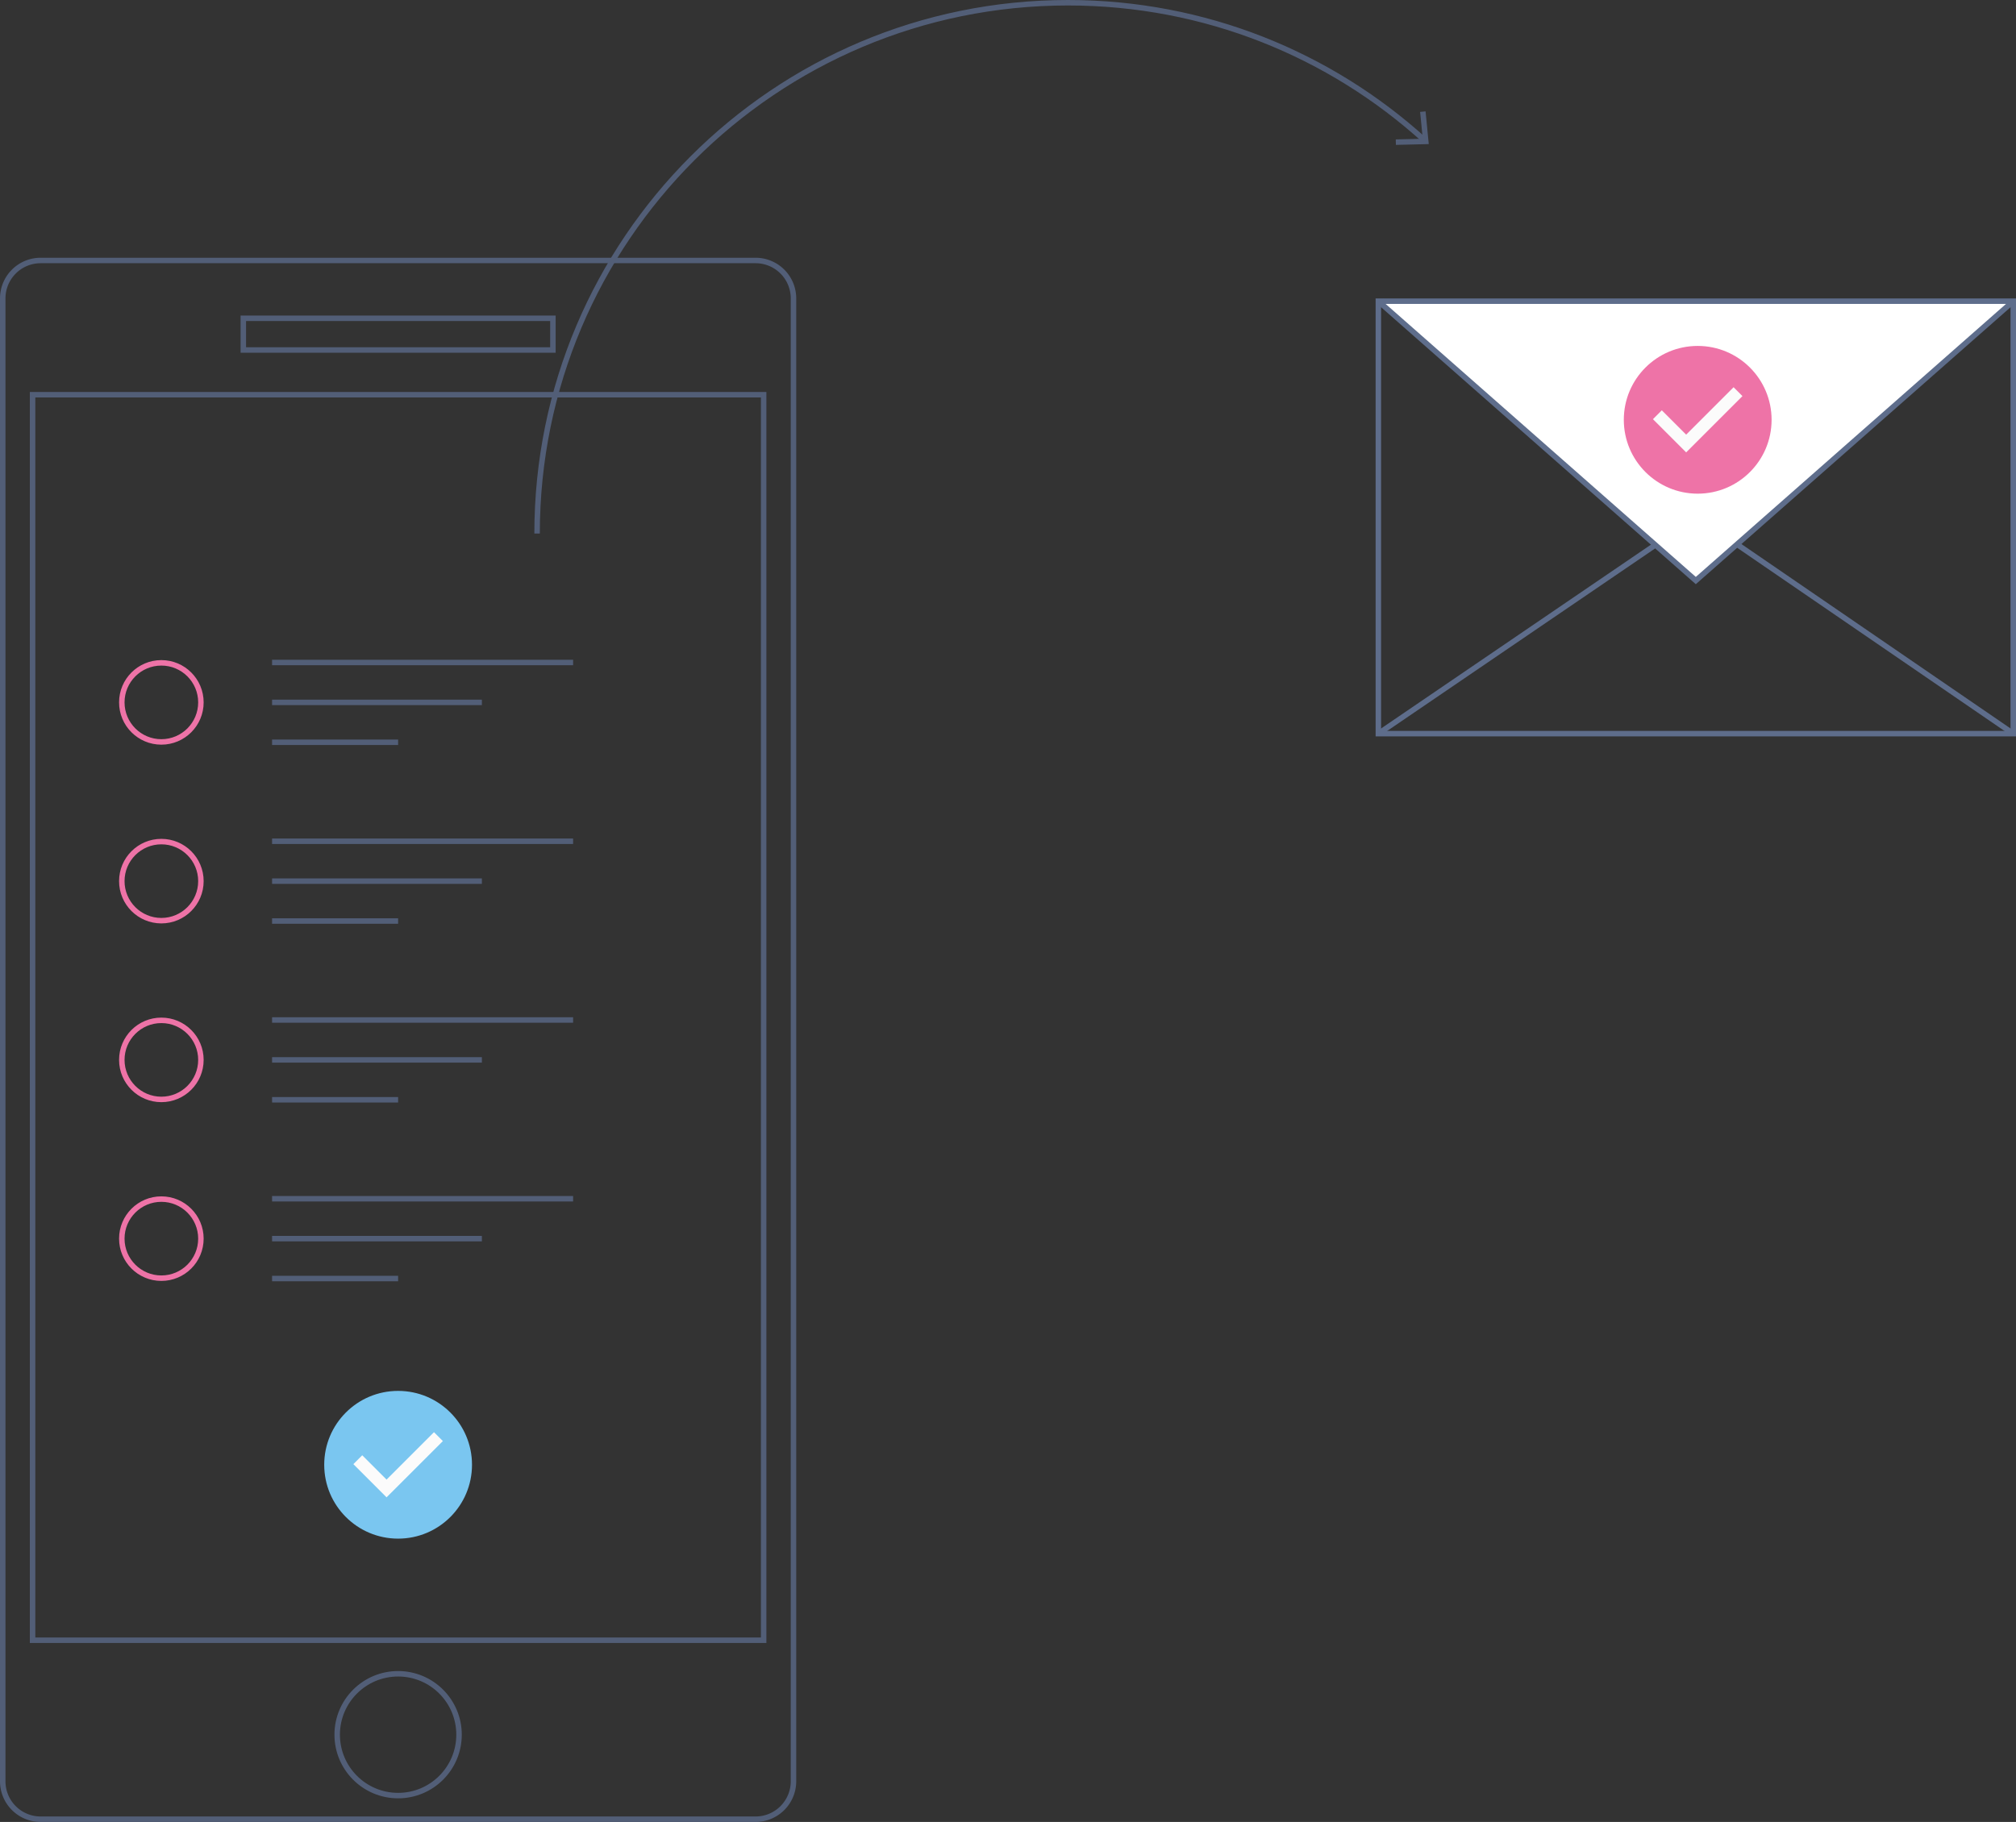 <svg xmlns="http://www.w3.org/2000/svg" viewBox="0 0 368.328 332.959"><rect x="0" y="0" width="368.328" height="332.959" fill="#333333" stroke="none"/><path d="M98.127 97.5c0-53.572 43.428-97 97-97 25.059 0 47.898 9.502 65.111 25.1" fill="none" stroke="#525e77" stroke-miterlimit="10"/><path fill="#525e77" d="M255.033 26.479l-.025-1 4.929-.119-.478-4.908.996-.097.582 5.978z"/><path d="M138.044 332.459H7.428A6.928 6.928 0 0 1 .5 325.531v-271a6.928 6.928 0 0 1 6.928-6.928h130.616a6.928 6.928 0 0 1 6.928 6.928V325.53a6.928 6.928 0 0 1-6.928 6.929z" fill="none" stroke="#525e77" stroke-miterlimit="10"/><path fill="none" stroke="#525e77" stroke-miterlimit="10" d="M5.952 72.136h133.569v227.612H5.952zM44.455 58.166h56.562v5.793H44.455z"/><circle cx="72.736" cy="317.012" r="11.131" fill="none" stroke="#525e77" stroke-miterlimit="10"/><circle cx="29.481" cy="128.36" r="7.226" fill="none" stroke="#ee73a7" stroke-miterlimit="10"/><circle cx="29.481" cy="161.026" r="7.226" fill="none" stroke="#ee73a7" stroke-miterlimit="10"/><circle cx="29.481" cy="193.693" r="7.226" fill="none" stroke="#ee73a7" stroke-miterlimit="10"/><circle cx="29.481" cy="226.36" r="7.226" fill="none" stroke="#ee73a7" stroke-miterlimit="10"/><path fill="none" stroke="#525e77" stroke-miterlimit="10" d="M49.707 135.65h23.029M49.707 128.36H88.04M49.707 121.069h55M49.707 168.317h23.029M49.707 161.026H88.04M49.707 153.736h55M49.707 200.984h23.029M49.707 193.693H88.04M49.707 186.402h55M49.707 233.65h23.029M49.707 226.36H88.04M49.707 219.069h55"/><circle cx="72.736" cy="267.684" r="13.5" fill="#7ac6f0"/><path fill="#fbfbfb" d="M79.292 261.731l-8.665 8.665-4.446-4.447-1.621 1.621 6.067 6.067 10.286-10.285z"/><g><path fill="#fff" stroke="#5e6d8b" stroke-miterlimit="10" d="M252.52 55.04l115.308 79.032"/><path fill="none" stroke="#5e6d8b" stroke-miterlimit="10" d="M251.828 134.072l116-79.032"/><path fill="#fff" stroke="#5e6d8b" stroke-miterlimit="10" d="M251.828 55.04l58 51.056 58-51.056"/><path fill="none" stroke="#5e6d8b" stroke-miterlimit="10" d="M251.828 55.04h116v79.032h-116z"/><circle cx="310.174" cy="76.718" r="13.5" fill="#ee73a7"/><path fill="#fbfbfb" d="M316.73 70.765l-8.665 8.664-4.447-4.446-1.62 1.621 6.067 6.067 10.286-10.286z"/></g></svg>